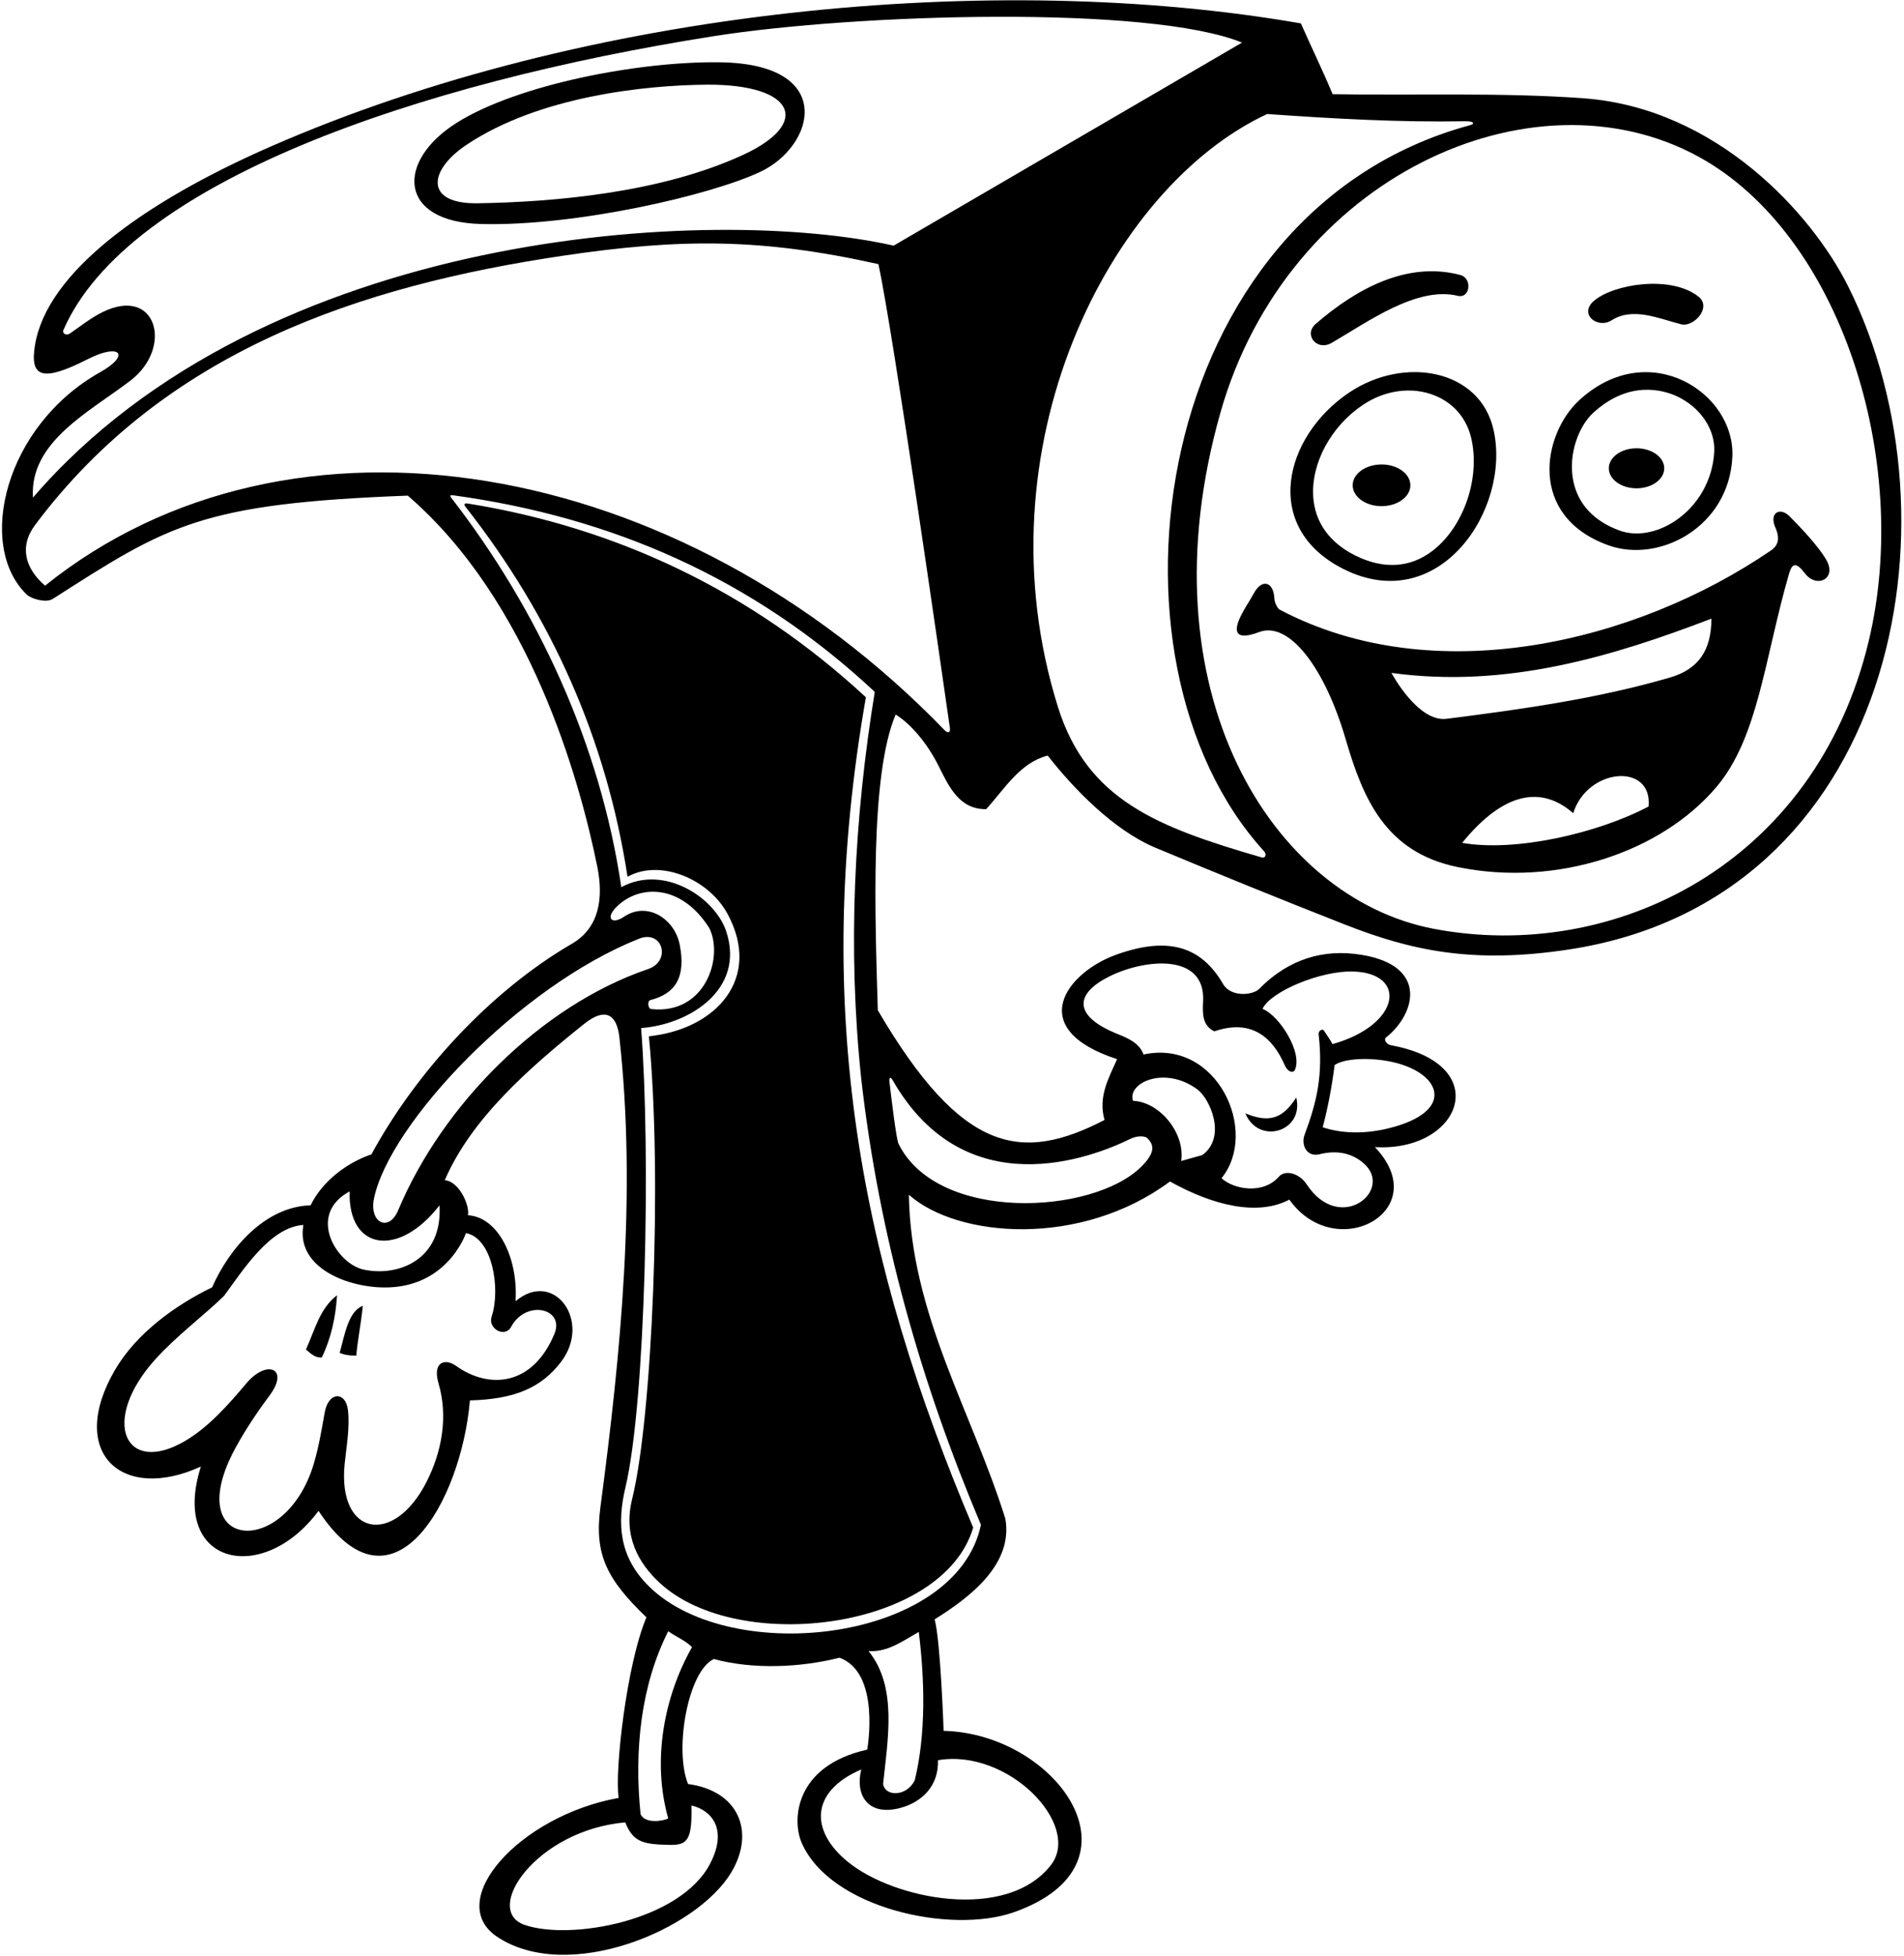 <?xml version="1.0" encoding="UTF-8"?>
<svg xmlns="http://www.w3.org/2000/svg" xmlns:xlink="http://www.w3.org/1999/xlink" width="560pt" height="575pt" viewBox="0 0 560 575" version="1.1">
<g id="surface1">
<path style=" stroke:none;fill-rule:nonzero;fill:rgb(0%,0%,0%);fill-opacity:1;" d="M 543.523 84.07 C 532.902 62.855 504.887 31.773 465.773 28.895 C 441.734 27.125 415.887 28.113 391.941 27.684 C 389.082 20.797 385.777 14.047 382.609 6.879 C 292.918 -8.746 172.723 2.277 79.441 43.156 C 42.27 59.449 13.773 80.027 10.277 101.52 C 8.719 111.07 12.535 112.336 25.906 105.539 C 35.359 100.738 38.488 104.355 29.508 109.387 C 1.426 125.121 -7.09 160.305 7.855 174.781 C 9.094 175.98 13.484 177.363 15.504 176.074 C 49.383 154.395 58.855 148.004 119.934 145.703 C 155.855 176.68 170.438 229 175.664 254.73 C 177.523 263.895 176.355 272.707 168.203 277.441 C 144.234 291.355 122.25 315.355 109.242 339.355 C 102.242 341.688 94.852 347.133 91.352 354.328 C 77.938 354.719 67.438 366.965 62.383 378.438 C 51.602 383.676 40.133 391.914 33.828 402.703 C 19.68 426.926 35.734 441.797 59.078 431.129 C 49.922 460.031 77.207 466.332 93.688 444.152 C 115.367 477.121 135.668 441.469 138.211 411.684 C 151.566 411.332 159.281 407.855 165.016 400.348 C 174.156 388.363 162.906 373.02 151.629 382.52 C 152.434 370.16 146.738 357.828 137.629 357.242 C 138.211 354.52 135.156 347.328 130.82 346.938 C 138.621 328.801 155.727 313.879 171.719 301.066 C 178.676 295.492 181.512 299.02 182.172 304.941 C 187.254 350.797 182.602 397.672 176.586 443.117 C 174.746 456.996 178.441 464.211 190.125 475.457 C 184.289 489.262 180.734 520.676 181.957 528.535 C 152.754 533.781 130.391 558.902 146.281 569.406 C 167.066 583.148 204.914 567.461 215.102 550.391 C 222.203 538.484 217.234 526.426 202.371 524.453 C 198.25 514.352 202.328 491.227 209.953 487.707 C 221.426 490.82 235.426 490.234 246.898 487.32 C 259.148 491.734 255.062 514.344 255.062 514.344 C 233.754 519.082 232.832 535.031 235.812 541.793 C 244.266 560.984 279.668 568.691 298.258 562.125 C 338.262 547.992 310.824 509.609 277.535 508.816 C 277.535 508.816 276.645 482.457 274.895 476.039 C 285.199 469.625 298.031 459.902 295.699 446.488 C 285.785 414.797 267.895 386.406 267.312 351.219 C 281.641 363.957 317.844 366.809 344.113 347.328 C 356.766 354.387 369.941 357.578 379.219 352.652 C 392.867 371.832 422.129 355.895 404.387 337.219 C 429.828 338.715 439.781 312.844 409.07 307.266 C 407.836 307.039 406.863 305.617 407.656 304.988 C 416.703 297.797 420.328 282.961 398.48 280.422 C 386.695 279.055 377.336 283.578 370.359 290.699 C 368.543 292.559 362.062 293.285 359.715 289.25 C 353.348 278.309 343.758 275.152 328.43 280.602 C 313.641 285.859 301.129 302.434 328.559 311.359 C 326.086 316.914 322.922 322.441 324.863 329.246 C 300.695 341.676 283.094 339.539 258.176 296.973 C 257.383 269.645 255.801 228.082 263.426 210.059 C 267.824 212.777 272.664 218.34 276.18 225.41 C 279.164 231.414 282.293 238.012 290.062 237.863 C 295.699 231.641 299.977 224.254 308.145 222.113 C 315.742 231.852 327.598 244.098 339.855 249.215 C 358.359 256.938 376.945 264.484 395.609 271.809 C 415.074 279.445 433.164 283.438 461.477 279.117 C 557.254 264.5 578.223 153.387 543.523 84.07 Z M 102.824 350.242 C 102.355 367.684 117.348 369.777 129.266 354.328 C 130.234 370.27 117.254 375.395 107.004 373.238 C 98.996 371.555 90.09 357.102 102.824 350.242 Z M 137.047 362.492 C 144.883 363.965 147.285 378.953 144.602 387.031 C 143.402 390.641 148.539 393.387 150.336 390.047 C 154.691 381.938 166.219 384.566 163.047 392.164 C 156.633 407.52 143.809 408.434 134.148 401.543 C 130.824 399.172 127.141 400.41 128.98 406.684 C 131.816 416.359 130.02 426.574 125.516 435.508 C 115.902 454.57 99.32 451.645 101.355 430.512 C 101.859 425.297 102.938 419.832 102.34 414.547 C 101.703 408.945 96.598 409.004 95.496 415.25 C 94.609 420.273 93.754 425.34 92.324 430.184 C 83.938 458.605 52.879 455.828 69.211 425.73 C 72.711 419.273 77.027 413.246 79.293 410.223 C 85.234 402.285 78.469 399.508 72.453 406.672 C 67.273 412.832 61.387 419.504 54.527 423.551 C 36.754 434.035 29.328 417.77 45.637 399.652 C 51.785 392.824 59.758 386.895 65.883 380.965 C 71.281 373.703 79.324 360.73 89.238 360.098 C 87.133 371.707 100.113 377.641 110.816 378.398 C 131.277 379.844 137.047 362.492 137.047 362.492 Z M 117.105 355.797 C 114.367 362.336 108.512 359.484 110 352.305 C 114.547 330.367 152.637 289.949 187.98 275.945 C 194.883 273.211 197.535 282.52 190.621 284.875 C 158.965 295.66 130.074 324.855 117.105 355.797 Z M 199.918 277.719 C 198.43 270.121 190.41 264.887 183.566 269.477 C 179.809 271.996 178.031 269.844 181.336 266.586 C 188.191 259.82 200.484 259.945 208.621 272.836 C 212.883 281.352 207.48 298.355 191.523 296.633 C 190.547 296.523 190.359 294.23 191.254 294.008 C 198.641 292.129 201.797 287.305 199.918 277.719 Z M 203.371 530.762 C 209.094 532.082 214.199 537.512 208.887 547.812 C 200.18 564.699 167.785 570.523 154.297 565.863 C 141.797 561.547 157.746 538.008 183.902 535.73 C 186.266 541.672 189.316 542.18 197.008 542.344 C 202.316 542.457 203.57 540.719 203.371 530.762 Z M 196.539 534.566 C 195.207 535.316 189.762 536.258 188.402 533.344 C 186.457 514.289 188.566 495.289 196.539 479.539 C 199.316 481.457 201.594 482.262 203.539 484.207 C 195.371 498.594 191.68 517.457 196.539 534.566 Z M 255.453 485.371 C 261.09 485.762 265.562 482.375 270.23 479.734 C 271.98 493.93 272.367 509.676 269.062 523.285 C 266.91 528.027 260.438 528.383 259.73 524.453 C 261.09 511.426 264.008 495.871 255.453 485.371 Z M 275.867 517.457 C 296.508 513.898 318.297 536.504 309.07 548.305 C 296.051 564.969 262.965 558.414 249.383 547.344 C 238.098 538.148 238.363 526.582 253.312 520.176 C 251.453 527.621 255.195 534.039 264.797 531.484 C 271.176 529.785 276.137 524.969 275.867 517.457 Z M 353.641 339.551 L 347.418 341.301 C 348.594 333.07 341.105 323.949 333.227 323.605 C 331.473 318.352 342.551 313.121 352.219 320.293 C 355.805 322.953 360.898 334.188 353.641 339.551 Z M 409.695 312.238 C 424.215 315.551 428.188 326.938 408.188 331.742 C 401.961 333.242 395.156 333.43 389.027 331.387 C 390.582 325.551 391.746 319.328 392.527 313.109 C 395.293 311.133 403.016 310.715 409.695 312.238 Z M 326.375 286.996 C 336.789 281.855 354.531 280.113 353.855 294.254 C 353.684 297.848 353.52 301.383 357.141 303.191 C 368.34 299.344 374.402 305.277 377.809 313.012 C 378.918 315.535 380.465 315.281 380.781 314.656 C 383.309 309.645 376.352 298.547 371.332 296.582 C 373.562 291.566 388.391 285.285 398.047 285.598 C 414.055 286.121 411.938 301.32 391.914 306.941 C 391.324 305.762 390.129 304.113 389.391 302.98 C 388.91 302.25 387.73 303.102 387.828 303.992 C 389.199 316.043 387.309 323.938 383.707 333.578 C 382.562 336.637 384.406 340.238 388.078 339.32 C 392.684 338.168 397.23 338.668 401.043 341.949 C 410.156 349.789 394.16 363.043 384.336 348.195 C 382.078 344.785 377.953 343.836 376.145 345.906 C 371.469 351.262 362.754 349.621 359.277 346.355 C 370.445 332.582 357.945 305.301 336.336 309.996 C 335.23 306.883 332.227 305.371 329.055 304.117 C 315.172 298.633 316.25 291.996 326.375 286.996 Z M 262.531 317.52 C 283.891 354.809 321.086 340.383 332.512 334.77 C 334.703 333.691 336.906 334.031 337.414 334.539 C 339.258 336.383 340.098 338.574 335.703 342.953 C 321.496 357.133 275.77 359.516 264.273 336.238 C 263.625 334.922 262.23 323.414 261.602 318.02 C 261.406 316.336 262.109 316.781 262.531 317.52 Z M 288.508 448.238 C 281.398 482.508 215.383 490.238 191.004 466.48 C 181.992 457.707 181.453 447.801 183.957 437.23 C 189.922 412.031 191.41 338.996 188.566 302.223 C 202.688 301.176 219.129 290.965 213.648 273.953 C 210.422 263.938 195.371 253.938 182.734 260.805 C 176.59 218.949 158.254 179.289 132.773 146.406 C 132.203 145.672 132.379 145.48 133.375 145.617 C 179.41 151.953 221.141 169.633 257.285 203.395 C 251.258 240.336 249.23 278.695 253.312 317.191 C 258.562 363.465 271.008 406.824 288.508 448.238 Z M 277.84 214.672 C 199.773 133.965 85.348 114.312 13.246 172.176 C 7.5 167.195 5.492 160.77 10.363 154.27 C 48.688 103.148 105.828 84.039 165.711 75.16 C 200.094 70.062 223.863 69.961 258.367 77.652 C 262.793 98.359 276.887 196.57 279.379 214.016 C 279.621 215.734 278.48 215.336 277.84 214.672 Z M 262.84 72.211 C 209.578 60.199 77.844 67.137 9.691 146.285 C 8.641 129.836 26.344 121.102 38.395 111.863 C 51.031 102.18 46.094 83.895 30.137 91.762 C 26.781 93.414 23.711 95.871 20.535 98.055 C 19.527 98.746 18.219 98.023 18.637 97.059 C 37.465 53.719 122.324 24.43 209.941 10.629 C 251.914 4.016 338.062 1.438 365.305 12.52 Z M 371.078 252.059 C 340.645 243.223 319.773 235.336 311.16 207.828 C 287.383 131.855 326.188 55.148 372.695 33.516 C 392.352 34.906 411.695 35.988 431.012 35.645 C 433.281 35.605 434.105 36.328 432.285 36.824 C 338.207 62.383 320.34 193.863 371.773 250.234 C 372.645 251.188 372.188 252.383 371.078 252.059 Z M 421.777 273.062 C 374.074 264.027 335.746 202.941 358.957 121.273 C 378.645 51.988 450.645 19.391 499.48 46.012 C 541.441 68.887 562.32 135.512 549.617 188.48 C 533.855 254.227 474.555 283.059 421.777 273.062 "/>
<path style=" stroke:none;fill-rule:nonzero;fill:rgb(0%,0%,0%);fill-opacity:1;" d="M 211.996 18.316 C 188.047 17.926 152.203 24.848 134.312 36.105 C 116.465 47.336 116.949 65.223 141.492 65.855 C 169.266 66.57 209.074 57.402 223.656 50.496 C 239.797 42.848 245.953 18.871 211.996 18.316 Z M 218.715 45.453 C 194.297 56.785 162.535 59.398 140.504 59.758 C 124.883 60.012 125.863 50.152 137.215 42.57 C 158.594 28.285 189.871 25.012 208 24.898 C 233.59 24.746 238.848 36.113 218.715 45.453 "/>
<path style=" stroke:none;fill-rule:nonzero;fill:rgb(0%,0%,0%);fill-opacity:1;" d="M 391.672 100.793 C 402.34 94.605 416.738 84.066 428.762 86.961 C 432.426 87.844 433.098 81.805 429.539 80.852 C 413.938 76.672 398.863 84.902 386.973 95.219 C 383.336 98.371 387.293 103.332 391.672 100.793 "/>
<path style=" stroke:none;fill-rule:nonzero;fill:rgb(0%,0%,0%);fill-opacity:1;" d="M 474.027 94.152 C 480.246 90.172 487.91 93.66 494.48 95.336 C 498.07 96.25 503.633 90.414 499.52 87.172 C 491.453 80.812 474.52 83.453 468.746 88.496 C 464.273 92.41 469.93 96.777 474.027 94.152 "/>
<path style=" stroke:none;fill-rule:nonzero;fill:rgb(0%,0%,0%);fill-opacity:1;" d="M 473.016 160.293 C 487.953 165.695 508.512 154.973 509.516 134.359 C 510.438 115.414 484.824 98.867 464.426 117.707 C 453.77 127.547 449.148 151.66 473.016 160.293 Z M 468.496 121.449 C 479.195 111.566 489.379 114.715 493.262 116.527 C 500.113 119.727 504.504 126.238 504.188 132.73 C 503.785 140.98 499.488 148.605 492.688 153.133 C 487.359 156.684 481.27 157.746 476.391 155.984 C 468.832 153.25 464.109 148.203 462.734 141.391 C 461.117 133.387 464.496 125.145 468.496 121.449 "/>
<path style=" stroke:none;fill-rule:nonzero;fill:rgb(0%,0%,0%);fill-opacity:1;" d="M 395.188 167.301 C 423.238 181.355 444.473 149.738 439.293 126.414 C 435.328 108.555 413.047 104.508 396.816 115.395 C 377.613 128.27 370.875 155.117 395.188 167.301 Z M 400.824 119.043 C 407.402 114.633 415.297 113.586 421.941 116.246 C 427.598 118.512 431.438 123.059 432.77 129.051 C 435.355 140.691 430.504 154.773 421.484 161.805 C 414.863 166.965 406.934 167.473 398.539 163.27 C 390.973 159.477 386.719 153.5 386.242 145.988 C 385.621 136.137 391.48 125.309 400.824 119.043 "/>
<path style=" stroke:none;fill-rule:nonzero;fill:rgb(0%,0%,0%);fill-opacity:1;" d="M 254.676 204.977 C 220.969 173.789 181.395 155.055 137.449 148.004 C 136.742 147.891 136.297 148.199 136.867 148.93 C 162.324 181.289 178.375 217.496 184.57 257.75 C 194.129 252.398 208.465 258.375 214.031 268.746 C 224.125 287.535 210.746 302.562 190.848 304.637 C 194.871 346.266 191.816 416.875 185.922 440.688 C 183.242 451.52 187.734 459.531 194.125 465.406 C 217.188 486.602 277.379 479.105 286.23 449.07 C 253.281 371.184 238.484 297.699 254.676 204.977 "/>
<path style=" stroke:none;fill-rule:nonzero;fill:rgb(0%,0%,0%);fill-opacity:1;" d="M 526.273 151.723 C 523.516 148.973 520.27 150.77 522.152 155.043 C 523.84 158.863 522.566 160.656 520.82 161.852 C 481.117 188.961 421.855 203.211 376.383 179.223 C 375.734 178.883 374.863 177.148 374.816 175.988 C 374.621 171.016 371.172 169.941 368.73 174.488 C 367.562 176.656 366.102 178.73 364.98 180.992 C 362.559 185.902 363.48 188.395 370.297 185.82 C 379.176 182.461 389.676 196.402 395.766 217.246 C 400.855 234.66 407.41 250.52 428.695 254.887 C 457.953 260.887 488.688 250.453 504.848 231.336 C 517.129 216.812 518.93 193.852 526.164 168.727 C 527.145 165.324 528.324 165.266 530.914 168.621 C 534.297 173.004 540.32 170.211 537.18 164.648 C 534.863 160.543 529.238 154.68 526.273 151.723 Z M 484.883 237.086 C 469.66 245.086 445.551 250.504 430.051 247.777 C 440.438 234.969 451.91 229.617 462.715 239.059 C 466.836 225.727 486.066 224.059 484.883 237.086 Z M 491.223 199.156 C 470.074 205.328 447.863 208.48 425.445 211.312 C 416.992 212.383 409.246 197.812 409.246 197.812 C 443.078 202.477 474.383 192.949 503.352 181.867 C 503.352 191.094 499.621 196.703 491.223 199.156 "/>
<path style=" stroke:none;fill-rule:nonzero;fill:rgb(0%,0%,0%);fill-opacity:1;" d="M 381.25 322.637 C 376.941 329.414 372.75 329.91 366.277 327.301 C 370.195 336.707 383.648 332.691 381.25 322.637 "/>
<path style=" stroke:none;fill-rule:nonzero;fill:rgb(0%,0%,0%);fill-opacity:1;" d="M 89.992 396.715 C 91.352 397.879 92.715 399.238 94.656 399.047 C 97.379 393.406 98.742 387.188 99.129 380.77 C 94.074 384.656 92.797 390.465 89.992 396.715 "/>
<path style=" stroke:none;fill-rule:nonzero;fill:rgb(0%,0%,0%);fill-opacity:1;" d="M 99.906 397.688 C 101.156 398.297 102.852 398.52 104.797 398.52 C 105.156 394.02 106.074 389.938 106.715 383.883 C 102.438 385.438 101.379 392.465 99.906 397.688 "/>
<path style=" stroke:none;fill-rule:nonzero;fill:rgb(0%,0%,0%);fill-opacity:1;" d="M 406.336 148.797 C 411.02 148.797 414.816 146.051 414.816 142.664 C 414.816 139.281 411.02 136.539 406.336 136.539 C 401.645 136.539 397.848 139.281 397.848 142.664 C 397.848 146.051 401.645 148.797 406.336 148.797 "/>
<path style=" stroke:none;fill-rule:nonzero;fill:rgb(0%,0%,0%);fill-opacity:1;" d="M 481.336 143.551 C 485.836 143.551 489.48 140.918 489.48 137.664 C 489.48 134.414 485.836 131.781 481.336 131.781 C 476.832 131.781 473.184 134.414 473.184 137.664 C 473.184 140.918 476.832 143.551 481.336 143.551 "/>
</g>
</svg>
